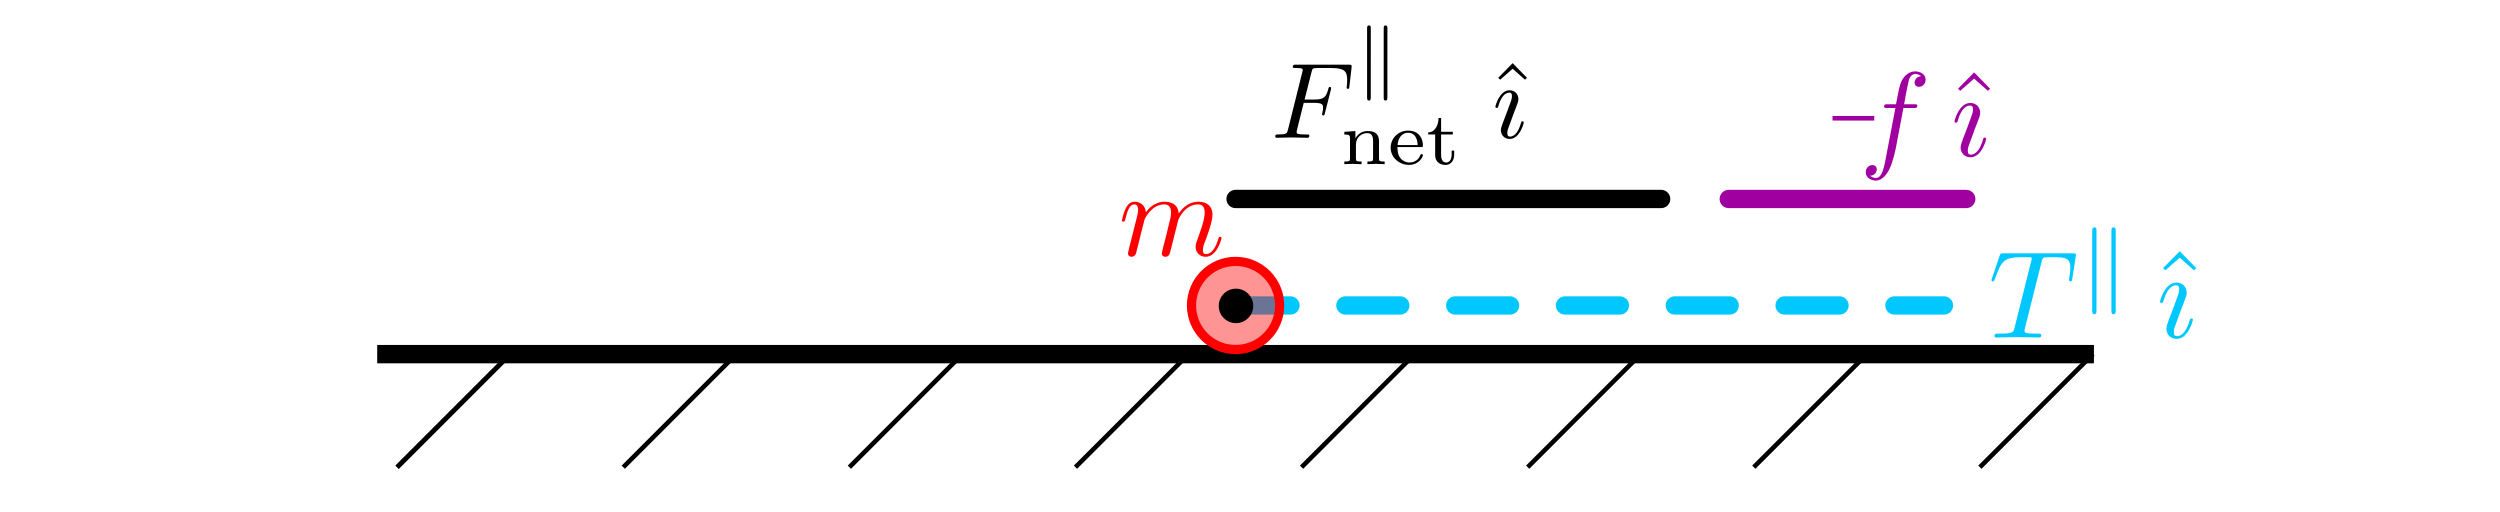 <?xml version="1.0" encoding="UTF-8" standalone="no"?>
<!-- Created with Inkscape (http://www.inkscape.org/) -->

<svg
   xmlns:dc="http://purl.org/dc/elements/1.1/"
   xmlns:cc="http://creativecommons.org/ns#"
   xmlns:rdf="http://www.w3.org/1999/02/22-rdf-syntax-ns#"
   xmlns:svg="http://www.w3.org/2000/svg"
   xmlns="http://www.w3.org/2000/svg"
   xmlns:sodipodi="http://sodipodi.sourceforge.net/DTD/sodipodi-0.dtd"
   xmlns:inkscape="http://www.inkscape.org/namespaces/inkscape"
   width="544.286"
   height="111.416"
   id="svg67356"
   version="1.1"
   inkscape:version="0.48.4 r9939"
   sodipodi:docname="how_to_normal_force_and_friction_f09.svg">
  <sodipodi:namedview
     id="base"
     pagecolor="#ffffff"
     bordercolor="#666666"
     borderopacity="1.0"
     inkscape:pageopacity="0.0"
     inkscape:pageshadow="2"
     inkscape:zoom="2.8"
     inkscape:cx="302.39709"
     inkscape:cy="82.486576"
     inkscape:document-units="px"
     inkscape:current-layer="layer1"
     showgrid="false"
     fit-margin-top="0"
     fit-margin-left="0"
     fit-margin-right="0"
     fit-margin-bottom="0"
     inkscape:window-width="1920"
     inkscape:window-height="1060"
     inkscape:window-x="0"
     inkscape:window-y="0"
     inkscape:window-maximized="1"
     inkscape:snap-global="false"
     inkscape:snap-bbox="true"
     inkscape:bbox-paths="true"
     inkscape:bbox-nodes="true"
     inkscape:snap-bbox-edge-midpoints="true"
     inkscape:snap-bbox-midpoints="true"
     inkscape:object-paths="true"
     inkscape:snap-intersection-paths="true"
     inkscape:object-nodes="true"
     inkscape:snap-smooth-nodes="true"
     inkscape:snap-midpoints="true" />
  <defs
     id="defs67358">
    <marker
       style="overflow:visible"
       id="Arrow1MendUBuW8h"
       refX="0"
       refY="0"
       orient="auto"
       inkscape:stockid="Arrow1MendUBuW8h">
      <path
         inkscape:connector-curvature="0"
         transform="matrix(-0.4,0,0,-0.4,-4,0)"
         style="fill:#ff00ff;fill-rule:evenodd;stroke:#ff00ff;stroke-width:1pt"
         d="M 0,0 5,-5 -12.5,0 5,5 0,0 z"
         id="path8318" />
    </marker>
    <marker
       style="overflow:visible"
       id="Arrow1MendUE"
       refX="0"
       refY="0"
       orient="auto"
       inkscape:stockid="Arrow1MendUE">
      <path
         inkscape:connector-curvature="0"
         transform="matrix(-0.4,0,0,-0.4,-4,0)"
         style="fill:#000096;fill-rule:evenodd;stroke:#000096;stroke-width:1pt"
         d="M 0,0 5,-5 -12.5,0 5,5 0,0 z"
         id="path6952" />
    </marker>
    <marker
       style="overflow:visible"
       id="Arrow1MendUBuW"
       refX="0"
       refY="0"
       orient="auto"
       inkscape:stockid="Arrow1MendUBuW">
      <path
         inkscape:connector-curvature="0"
         transform="matrix(-0.4,0,0,-0.4,-4,0)"
         style="fill:#000096;fill-rule:evenodd;stroke:#000096;stroke-width:1pt"
         d="M 0,0 5,-5 -12.5,0 5,5 0,0 z"
         id="path7266" />
    </marker>
    <marker
       style="overflow:visible"
       id="Arrow1MendOy"
       refX="0"
       refY="0"
       orient="auto"
       inkscape:stockid="Arrow1MendOy">
      <path
         inkscape:connector-curvature="0"
         transform="matrix(-0.4,0,0,-0.4,-4,0)"
         style="fill:#00c8ff;fill-rule:evenodd;stroke:#00c8ff;stroke-width:1pt"
         d="M 0,0 5,-5 -12.5,0 5,5 0,0 z"
         id="path7107" />
    </marker>
    <marker
       style="overflow:visible"
       id="Arrow1MendUL3"
       refX="0"
       refY="0"
       orient="auto"
       inkscape:stockid="Arrow1MendUL3">
      <path
         inkscape:connector-curvature="0"
         transform="matrix(-0.4,0,0,-0.4,-4,0)"
         style="fill:#007800;fill-rule:evenodd;stroke:#007800;stroke-width:1pt"
         d="M 0,0 5,-5 -12.5,0 5,5 0,0 z"
         id="path6801" />
    </marker>
    <marker
       style="overflow:visible"
       id="Arrow1MendUBuW8"
       refX="0"
       refY="0"
       orient="auto"
       inkscape:stockid="Arrow1MendUBuW8">
      <path
         inkscape:connector-curvature="0"
         transform="matrix(-0.4,0,0,-0.4,-4,0)"
         style="fill:#007800;fill-rule:evenodd;stroke:#007800;stroke-width:1pt"
         d="M 0,0 5,-5 -12.5,0 5,5 0,0 z"
         id="path7622" />
    </marker>
    <marker
       style="overflow:visible"
       id="marker67249"
       refX="0"
       refY="0"
       orient="auto"
       inkscape:stockid="Arrow1MendUBuW8">
      <path
         inkscape:connector-curvature="0"
         transform="matrix(-0.4,0,0,-0.4,-4,0)"
         style="fill:#007800;fill-rule:evenodd;stroke:#007800;stroke-width:1pt"
         d="M 0,0 5,-5 -12.5,0 5,5 0,0 z"
         id="path67251" />
    </marker>
    <marker
       style="overflow:visible"
       id="Arrow1MendUBuW8hPy"
       refX="0"
       refY="0"
       orient="auto"
       inkscape:stockid="Arrow1MendUBuW8hPy">
      <path
         inkscape:connector-curvature="0"
         transform="matrix(-0.4,0,0,-0.4,-4,0)"
         style="fill:#a000a0;fill-rule:evenodd;stroke:#a000a0;stroke-width:1pt"
         d="M 0,0 5,-5 -12.5,0 5,5 0,0 z"
         id="path9623" />
    </marker>
    <marker
       style="overflow:visible"
       id="marker67255"
       refX="0"
       refY="0"
       orient="auto"
       inkscape:stockid="Arrow1MendOy">
      <path
         inkscape:connector-curvature="0"
         transform="matrix(-0.4,0,0,-0.4,-4,0)"
         style="fill:#00c8ff;fill-rule:evenodd;stroke:#00c8ff;stroke-width:1pt"
         d="M 0,0 5,-5 -12.5,0 5,5 0,0 z"
         id="path67257" />
    </marker>
    <marker
       style="overflow:visible"
       id="Arrow1MendUBuW8a"
       refX="0"
       refY="0"
       orient="auto"
       inkscape:stockid="Arrow1MendUBuW8a">
      <path
         inkscape:connector-curvature="0"
         transform="matrix(-0.4,0,0,-0.4,-4,0)"
         style="fill:#00c8ff;fill-rule:evenodd;stroke:#00c8ff;stroke-width:1pt"
         d="M 0,0 5,-5 -12.5,0 5,5 0,0 z"
         id="path20581" />
    </marker>
    <marker
       style="overflow:visible"
       id="marker67261"
       refX="0"
       refY="0"
       orient="auto"
       inkscape:stockid="Arrow1MendUBuW8a">
      <path
         inkscape:connector-curvature="0"
         transform="matrix(-0.4,0,0,-0.4,-4,0)"
         style="fill:#00c8ff;fill-rule:evenodd;stroke:#00c8ff;stroke-width:1pt"
         d="M 0,0 5,-5 -12.5,0 5,5 0,0 z"
         id="path67263" />
    </marker>
    <marker
       style="overflow:visible"
       id="Arrow1MendUE-9"
       refX="0"
       refY="0"
       orient="auto"
       inkscape:stockid="Arrow1MendUE">
      <path
         inkscape:connector-curvature="0"
         transform="matrix(-0.4,0,0,-0.4,-4,0)"
         style="fill:#000096;fill-rule:evenodd;stroke:#000096;stroke-width:1pt"
         d="M 0,0 5,-5 -12.5,0 5,5 0,0 z"
         id="path6952-3" />
    </marker>
    <marker
       style="overflow:visible"
       id="Arrow1MendOy-9"
       refX="0"
       refY="0"
       orient="auto"
       inkscape:stockid="Arrow1MendOy">
      <path
         inkscape:connector-curvature="0"
         transform="matrix(-0.4,0,0,-0.4,-4,0)"
         style="fill:#00c8ff;fill-rule:evenodd;stroke:#00c8ff;stroke-width:1pt"
         d="M 0,0 5,-5 -12.5,0 5,5 0,0 z"
         id="path7107-1" />
    </marker>
    <marker
       style="overflow:visible"
       id="Arrow1MendUE-99"
       refX="0"
       refY="0"
       orient="auto"
       inkscape:stockid="Arrow1MendUE">
      <path
         inkscape:connector-curvature="0"
         transform="matrix(-0.4,0,0,-0.4,-4,0)"
         style="fill:#000096;fill-rule:evenodd;stroke:#000096;stroke-width:1pt"
         d="M 0,0 5,-5 -12.5,0 5,5 0,0 z"
         id="path6952-1" />
    </marker>
    <marker
       style="overflow:visible"
       id="Arrow1MendUBuW-9"
       refX="0"
       refY="0"
       orient="auto"
       inkscape:stockid="Arrow1MendUBuW">
      <path
         inkscape:connector-curvature="0"
         transform="matrix(-0.4,0,0,-0.4,-4,0)"
         style="fill:#000096;fill-rule:evenodd;stroke:#000096;stroke-width:1pt"
         d="M 0,0 5,-5 -12.5,0 5,5 0,0 z"
         id="path7266-8" />
    </marker>
    <marker
       style="overflow:visible"
       id="Arrow1MendOy-92"
       refX="0"
       refY="0"
       orient="auto"
       inkscape:stockid="Arrow1MendOy">
      <path
         inkscape:connector-curvature="0"
         transform="matrix(-0.4,0,0,-0.4,-4,0)"
         style="fill:#00c8ff;fill-rule:evenodd;stroke:#00c8ff;stroke-width:1pt"
         d="M 0,0 5,-5 -12.5,0 5,5 0,0 z"
         id="path7107-5" />
    </marker>
    <marker
       style="overflow:visible"
       id="Arrow1MendUL3-1"
       refX="0"
       refY="0"
       orient="auto"
       inkscape:stockid="Arrow1MendUL3">
      <path
         inkscape:connector-curvature="0"
         transform="matrix(-0.4,0,0,-0.4,-4,0)"
         style="fill:#007800;fill-rule:evenodd;stroke:#007800;stroke-width:1pt"
         d="M 0,0 5,-5 -12.5,0 5,5 0,0 z"
         id="path6801-7" />
    </marker>
    <marker
       style="overflow:visible"
       id="marker12362"
       refX="0"
       refY="0"
       orient="auto"
       inkscape:stockid="Arrow1MendOy">
      <path
         inkscape:connector-curvature="0"
         transform="matrix(-0.4,0,0,-0.4,-4,0)"
         style="fill:#00c8ff;fill-rule:evenodd;stroke:#00c8ff;stroke-width:1pt"
         d="M 0,0 5,-5 -12.5,0 5,5 0,0 z"
         id="path12364" />
    </marker>
    <marker
       style="overflow:visible"
       id="Arrow1MendUE-0"
       refX="0"
       refY="0"
       orient="auto"
       inkscape:stockid="Arrow1MendUE">
      <path
         inkscape:connector-curvature="0"
         transform="matrix(-0.4,0,0,-0.4,-4,0)"
         style="fill:#000096;fill-rule:evenodd;stroke:#000096;stroke-width:1pt"
         d="M 0,0 5,-5 -12.5,0 5,5 0,0 z"
         id="path6952-16" />
    </marker>
    <marker
       style="overflow:visible"
       id="Arrow1MendOy-3"
       refX="0"
       refY="0"
       orient="auto"
       inkscape:stockid="Arrow1MendOy">
      <path
         inkscape:connector-curvature="0"
         transform="matrix(-0.4,0,0,-0.4,-4,0)"
         style="fill:#00c8ff;fill-rule:evenodd;stroke:#00c8ff;stroke-width:1pt"
         d="M 0,0 5,-5 -12.5,0 5,5 0,0 z"
         id="path7107-3" />
    </marker>
    <marker
       style="overflow:visible"
       id="Arrow1MendUE-94"
       refX="0"
       refY="0"
       orient="auto"
       inkscape:stockid="Arrow1MendUE">
      <path
         inkscape:connector-curvature="0"
         transform="matrix(-0.4,0,0,-0.4,-4,0)"
         style="fill:#000096;fill-rule:evenodd;stroke:#000096;stroke-width:1pt"
         d="M 0,0 5,-5 -12.5,0 5,5 0,0 z"
         id="path6952-6" />
    </marker>
    <marker
       style="overflow:visible"
       id="Arrow1MendUBuW-3"
       refX="0"
       refY="0"
       orient="auto"
       inkscape:stockid="Arrow1MendUBuW">
      <path
         inkscape:connector-curvature="0"
         transform="matrix(-0.4,0,0,-0.4,-4,0)"
         style="fill:#000096;fill-rule:evenodd;stroke:#000096;stroke-width:1pt"
         d="M 0,0 5,-5 -12.5,0 5,5 0,0 z"
         id="path7266-6" />
    </marker>
    <marker
       style="overflow:visible"
       id="Arrow1MendOy-90"
       refX="0"
       refY="0"
       orient="auto"
       inkscape:stockid="Arrow1MendOy">
      <path
         inkscape:connector-curvature="0"
         transform="matrix(-0.4,0,0,-0.4,-4,0)"
         style="fill:#00c8ff;fill-rule:evenodd;stroke:#00c8ff;stroke-width:1pt"
         d="M 0,0 5,-5 -12.5,0 5,5 0,0 z"
         id="path7107-12" />
    </marker>
    <marker
       style="overflow:visible"
       id="Arrow1MendUL3-5"
       refX="0"
       refY="0"
       orient="auto"
       inkscape:stockid="Arrow1MendUL3">
      <path
         inkscape:connector-curvature="0"
         transform="matrix(-0.4,0,0,-0.4,-4,0)"
         style="fill:#007800;fill-rule:evenodd;stroke:#007800;stroke-width:1pt"
         d="M 0,0 5,-5 -12.5,0 5,5 0,0 z"
         id="path6801-3" />
    </marker>
    <marker
       style="overflow:visible"
       id="marker12801"
       refX="0"
       refY="0"
       orient="auto"
       inkscape:stockid="Arrow1MendOy">
      <path
         inkscape:connector-curvature="0"
         transform="matrix(-0.4,0,0,-0.4,-4,0)"
         style="fill:#00c8ff;fill-rule:evenodd;stroke:#00c8ff;stroke-width:1pt"
         d="M 0,0 5,-5 -12.5,0 5,5 0,0 z"
         id="path12803" />
    </marker>
    <marker
       style="overflow:visible"
       id="Arrow1MendUL3-6"
       refX="0"
       refY="0"
       orient="auto"
       inkscape:stockid="Arrow1MendUL3">
      <path
         inkscape:connector-curvature="0"
         transform="matrix(-0.4,0,0,-0.4,-4,0)"
         style="fill:#007800;fill-rule:evenodd;stroke:#007800;stroke-width:1pt"
         d="M 0,0 5,-5 -12.5,0 5,5 0,0 z"
         id="path6801-1" />
    </marker>
    <marker
       style="overflow:visible"
       id="Arrow1MendUBuW8-4"
       refX="0"
       refY="0"
       orient="auto"
       inkscape:stockid="Arrow1MendUBuW8">
      <path
         inkscape:connector-curvature="0"
         transform="matrix(-0.4,0,0,-0.4,-4,0)"
         style="fill:#007800;fill-rule:evenodd;stroke:#007800;stroke-width:1pt"
         d="M 0,0 5,-5 -12.5,0 5,5 0,0 z"
         id="path7622-3" />
    </marker>
    <marker
       style="overflow:visible"
       id="marker13024"
       refX="0"
       refY="0"
       orient="auto"
       inkscape:stockid="Arrow1MendUBuW8">
      <path
         inkscape:connector-curvature="0"
         transform="matrix(-0.4,0,0,-0.4,-4,0)"
         style="fill:#007800;fill-rule:evenodd;stroke:#007800;stroke-width:1pt"
         d="M 0,0 5,-5 -12.5,0 5,5 0,0 z"
         id="path13026" />
    </marker>
    <marker
       style="overflow:visible"
       id="Arrow1MendUBuW8h-7"
       refX="0"
       refY="0"
       orient="auto"
       inkscape:stockid="Arrow1MendUBuW8h">
      <path
         inkscape:connector-curvature="0"
         transform="matrix(-0.4,0,0,-0.4,-4,0)"
         style="fill:#ff00ff;fill-rule:evenodd;stroke:#ff00ff;stroke-width:1pt"
         d="M 0,0 5,-5 -12.5,0 5,5 0,0 z"
         id="path8318-5" />
    </marker>
    <marker
       style="overflow:visible"
       id="Arrow1MendUL3-9"
       refX="0"
       refY="0"
       orient="auto"
       inkscape:stockid="Arrow1MendUL3">
      <path
         inkscape:connector-curvature="0"
         transform="matrix(-0.4,0,0,-0.4,-4,0)"
         style="fill:#007800;fill-rule:evenodd;stroke:#007800;stroke-width:1pt"
         d="M 0,0 5,-5 -12.5,0 5,5 0,0 z"
         id="path6801-5" />
    </marker>
    <marker
       style="overflow:visible"
       id="Arrow1MendUBuW8-8"
       refX="0"
       refY="0"
       orient="auto"
       inkscape:stockid="Arrow1MendUBuW8">
      <path
         inkscape:connector-curvature="0"
         transform="matrix(-0.4,0,0,-0.4,-4,0)"
         style="fill:#007800;fill-rule:evenodd;stroke:#007800;stroke-width:1pt"
         d="M 0,0 5,-5 -12.5,0 5,5 0,0 z"
         id="path7622-5" />
    </marker>
    <marker
       style="overflow:visible"
       id="marker13344"
       refX="0"
       refY="0"
       orient="auto"
       inkscape:stockid="Arrow1MendUBuW8">
      <path
         inkscape:connector-curvature="0"
         transform="matrix(-0.4,0,0,-0.4,-4,0)"
         style="fill:#007800;fill-rule:evenodd;stroke:#007800;stroke-width:1pt"
         d="M 0,0 5,-5 -12.5,0 5,5 0,0 z"
         id="path13346" />
    </marker>
    <marker
       style="overflow:visible"
       id="Arrow1MendUBuW8h-3"
       refX="0"
       refY="0"
       orient="auto"
       inkscape:stockid="Arrow1MendUBuW8h">
      <path
         inkscape:connector-curvature="0"
         transform="matrix(-0.4,0,0,-0.4,-4,0)"
         style="fill:#ff00ff;fill-rule:evenodd;stroke:#ff00ff;stroke-width:1pt"
         d="M 0,0 5,-5 -12.5,0 5,5 0,0 z"
         id="path8318-4" />
    </marker>
    <marker
       style="overflow:visible"
       id="Arrow1MendUL3-8"
       refX="0"
       refY="0"
       orient="auto"
       inkscape:stockid="Arrow1MendUL3">
      <path
         inkscape:connector-curvature="0"
         transform="matrix(-0.4,0,0,-0.4,-4,0)"
         style="fill:#007800;fill-rule:evenodd;stroke:#007800;stroke-width:1pt"
         d="M 0,0 5,-5 -12.5,0 5,5 0,0 z"
         id="path6801-36" />
    </marker>
    <marker
       style="overflow:visible"
       id="Arrow1MendUBuW8-9"
       refX="0"
       refY="0"
       orient="auto"
       inkscape:stockid="Arrow1MendUBuW8">
      <path
         inkscape:connector-curvature="0"
         transform="matrix(-0.4,0,0,-0.4,-4,0)"
         style="fill:#007800;fill-rule:evenodd;stroke:#007800;stroke-width:1pt"
         d="M 0,0 5,-5 -12.5,0 5,5 0,0 z"
         id="path7622-6" />
    </marker>
    <marker
       style="overflow:visible"
       id="marker13671"
       refX="0"
       refY="0"
       orient="auto"
       inkscape:stockid="Arrow1MendUBuW8">
      <path
         inkscape:connector-curvature="0"
         transform="matrix(-0.4,0,0,-0.4,-4,0)"
         style="fill:#007800;fill-rule:evenodd;stroke:#007800;stroke-width:1pt"
         d="M 0,0 5,-5 -12.5,0 5,5 0,0 z"
         id="path13673" />
    </marker>
    <marker
       style="overflow:visible"
       id="Arrow1MendUBuW8hPy-7"
       refX="0"
       refY="0"
       orient="auto"
       inkscape:stockid="Arrow1MendUBuW8hPy">
      <path
         inkscape:connector-curvature="0"
         transform="matrix(-0.4,0,0,-0.4,-4,0)"
         style="fill:#a000a0;fill-rule:evenodd;stroke:#a000a0;stroke-width:1pt"
         d="M 0,0 5,-5 -12.5,0 5,5 0,0 z"
         id="path9623-5" />
    </marker>
    <marker
       style="overflow:visible"
       id="Arrow1MendUBuW8h-4"
       refX="0"
       refY="0"
       orient="auto"
       inkscape:stockid="Arrow1MendUBuW8h">
      <path
         inkscape:connector-curvature="0"
         transform="matrix(-0.4,0,0,-0.4,-4,0)"
         style="fill:#ff00ff;fill-rule:evenodd;stroke:#ff00ff;stroke-width:1pt"
         d="M 0,0 5,-5 -12.5,0 5,5 0,0 z"
         id="path8318-8" />
    </marker>
    <marker
       style="overflow:visible"
       id="Arrow1MendUE-1"
       refX="0"
       refY="0"
       orient="auto"
       inkscape:stockid="Arrow1MendUE">
      <path
         inkscape:connector-curvature="0"
         transform="matrix(-0.4,0,0,-0.4,-4,0)"
         style="fill:#000096;fill-rule:evenodd;stroke:#000096;stroke-width:1pt"
         d="M 0,0 5,-5 -12.5,0 5,5 0,0 z"
         id="path6952-0" />
    </marker>
    <marker
       style="overflow:visible"
       id="Arrow1MendOy-1"
       refX="0"
       refY="0"
       orient="auto"
       inkscape:stockid="Arrow1MendOy">
      <path
         inkscape:connector-curvature="0"
         transform="matrix(-0.4,0,0,-0.4,-4,0)"
         style="fill:#00c8ff;fill-rule:evenodd;stroke:#00c8ff;stroke-width:1pt"
         d="M 0,0 5,-5 -12.5,0 5,5 0,0 z"
         id="path7107-7" />
    </marker>
    <marker
       style="overflow:visible"
       id="Arrow1MendUBuW8hPy-0"
       refX="0"
       refY="0"
       orient="auto"
       inkscape:stockid="Arrow1MendUBuW8hPy">
      <path
         inkscape:connector-curvature="0"
         transform="matrix(-0.4,0,0,-0.4,-4,0)"
         style="fill:#a000a0;fill-rule:evenodd;stroke:#a000a0;stroke-width:1pt"
         d="M 0,0 5,-5 -12.5,0 5,5 0,0 z"
         id="path9623-3" />
    </marker>
    <marker
       style="overflow:visible"
       id="Arrow1MendUBuW8a-0"
       refX="0"
       refY="0"
       orient="auto"
       inkscape:stockid="Arrow1MendUBuW8a">
      <path
         inkscape:connector-curvature="0"
         transform="matrix(-0.4,0,0,-0.4,-4,0)"
         style="fill:#00c8ff;fill-rule:evenodd;stroke:#00c8ff;stroke-width:1pt"
         d="M 0,0 5,-5 -12.5,0 5,5 0,0 z"
         id="path20581-2" />
    </marker>
    <marker
       style="overflow:visible"
       id="Arrow1MendUBuW8h-9"
       refX="0"
       refY="0"
       orient="auto"
       inkscape:stockid="Arrow1MendUBuW8h">
      <path
         inkscape:connector-curvature="0"
         transform="matrix(-0.4,0,0,-0.4,-4,0)"
         style="fill:#ff00ff;fill-rule:evenodd;stroke:#ff00ff;stroke-width:1pt"
         d="M 0,0 5,-5 -12.5,0 5,5 0,0 z"
         id="path8318-40" />
    </marker>
    <marker
       style="overflow:visible"
       id="Arrow1MendUE-2"
       refX="0"
       refY="0"
       orient="auto"
       inkscape:stockid="Arrow1MendUE">
      <path
         inkscape:connector-curvature="0"
         transform="matrix(-0.4,0,0,-0.4,-4,0)"
         style="fill:#000096;fill-rule:evenodd;stroke:#000096;stroke-width:1pt"
         d="M 0,0 5,-5 -12.5,0 5,5 0,0 z"
         id="path6952-8" />
    </marker>
    <marker
       style="overflow:visible"
       id="Arrow1MendOy-31"
       refX="0"
       refY="0"
       orient="auto"
       inkscape:stockid="Arrow1MendOy">
      <path
         inkscape:connector-curvature="0"
         transform="matrix(-0.4,0,0,-0.4,-4,0)"
         style="fill:#00c8ff;fill-rule:evenodd;stroke:#00c8ff;stroke-width:1pt"
         d="M 0,0 5,-5 -12.5,0 5,5 0,0 z"
         id="path7107-34" />
    </marker>
    <marker
       style="overflow:visible"
       id="Arrow1MendUBuW8hPy-8"
       refX="0"
       refY="0"
       orient="auto"
       inkscape:stockid="Arrow1MendUBuW8hPy">
      <path
         inkscape:connector-curvature="0"
         transform="matrix(-0.4,0,0,-0.4,-4,0)"
         style="fill:#a000a0;fill-rule:evenodd;stroke:#a000a0;stroke-width:1pt"
         d="M 0,0 5,-5 -12.5,0 5,5 0,0 z"
         id="path9623-2" />
    </marker>
    <marker
       style="overflow:visible"
       id="marker14121"
       refX="0"
       refY="0"
       orient="auto"
       inkscape:stockid="Arrow1MendUBuW8a">
      <path
         inkscape:connector-curvature="0"
         transform="matrix(-0.4,0,0,-0.4,-4,0)"
         style="fill:#00c8ff;fill-rule:evenodd;stroke:#00c8ff;stroke-width:1pt"
         d="M 0,0 5,-5 -12.5,0 5,5 0,0 z"
         id="path14123" />
    </marker>
    <marker
       style="overflow:visible"
       id="Arrow1MendUBuW8a-1"
       refX="0"
       refY="0"
       orient="auto"
       inkscape:stockid="Arrow1MendUBuW8a">
      <path
         inkscape:connector-curvature="0"
         transform="matrix(-0.4,0,0,-0.4,-4,0)"
         style="fill:#00c8ff;fill-rule:evenodd;stroke:#00c8ff;stroke-width:1pt"
         d="M 0,0 5,-5 -12.5,0 5,5 0,0 z"
         id="path20581-28" />
    </marker>
    <marker
       style="overflow:visible"
       id="Arrow1MendUBuW8h-97"
       refX="0"
       refY="0"
       orient="auto"
       inkscape:stockid="Arrow1MendUBuW8h">
      <path
         inkscape:connector-curvature="0"
         transform="matrix(-0.4,0,0,-0.4,-4,0)"
         style="fill:#ff00ff;fill-rule:evenodd;stroke:#ff00ff;stroke-width:1pt"
         d="M 0,0 5,-5 -12.5,0 5,5 0,0 z"
         id="path8318-48" />
    </marker>
    <marker
       style="overflow:visible"
       id="Arrow1MendUE-6"
       refX="0"
       refY="0"
       orient="auto"
       inkscape:stockid="Arrow1MendUE">
      <path
         inkscape:connector-curvature="0"
         transform="matrix(-0.4,0,0,-0.4,-4,0)"
         style="fill:#000096;fill-rule:evenodd;stroke:#000096;stroke-width:1pt"
         d="M 0,0 5,-5 -12.5,0 5,5 0,0 z"
         id="path6952-35" />
    </marker>
    <marker
       style="overflow:visible"
       id="Arrow1MendOy-0"
       refX="0"
       refY="0"
       orient="auto"
       inkscape:stockid="Arrow1MendOy">
      <path
         inkscape:connector-curvature="0"
         transform="matrix(-0.4,0,0,-0.4,-4,0)"
         style="fill:#00c8ff;fill-rule:evenodd;stroke:#00c8ff;stroke-width:1pt"
         d="M 0,0 5,-5 -12.5,0 5,5 0,0 z"
         id="path7107-2" />
    </marker>
    <marker
       style="overflow:visible"
       id="Arrow1MendUBuW8hPy-6"
       refX="0"
       refY="0"
       orient="auto"
       inkscape:stockid="Arrow1MendUBuW8hPy">
      <path
         inkscape:connector-curvature="0"
         transform="matrix(-0.4,0,0,-0.4,-4,0)"
         style="fill:#a000a0;fill-rule:evenodd;stroke:#a000a0;stroke-width:1pt"
         d="M 0,0 5,-5 -12.5,0 5,5 0,0 z"
         id="path9623-1" />
    </marker>
    <marker
       style="overflow:visible"
       id="marker14355"
       refX="0"
       refY="0"
       orient="auto"
       inkscape:stockid="Arrow1MendUBuW8a">
      <path
         inkscape:connector-curvature="0"
         transform="matrix(-0.4,0,0,-0.4,-4,0)"
         style="fill:#00c8ff;fill-rule:evenodd;stroke:#00c8ff;stroke-width:1pt"
         d="M 0,0 5,-5 -12.5,0 5,5 0,0 z"
         id="path14357" />
    </marker>
    <marker
       style="overflow:visible"
       id="Arrow1MendUE-7"
       refX="0"
       refY="0"
       orient="auto"
       inkscape:stockid="Arrow1MendUE">
      <path
         inkscape:connector-curvature="0"
         transform="matrix(-0.4,0,0,-0.4,-4,0)"
         style="fill:#000096;fill-rule:evenodd;stroke:#000096;stroke-width:1pt"
         d="M 0,0 5,-5 -12.5,0 5,5 0,0 z"
         id="path6952-9" />
    </marker>
    <marker
       style="overflow:visible"
       id="Arrow1MendUBuW8h-0"
       refX="0"
       refY="0"
       orient="auto"
       inkscape:stockid="Arrow1MendUBuW8h">
      <path
         inkscape:connector-curvature="0"
         transform="matrix(-0.4,0,0,-0.4,-4,0)"
         style="fill:#ff00ff;fill-rule:evenodd;stroke:#ff00ff;stroke-width:1pt"
         d="M 0,0 5,-5 -12.5,0 5,5 0,0 z"
         id="path8318-3" />
    </marker>
    <marker
       style="overflow:visible"
       id="Arrow1MendUBuW8a-17"
       refX="0"
       refY="0"
       orient="auto"
       inkscape:stockid="Arrow1MendUBuW8a">
      <path
         inkscape:connector-curvature="0"
         transform="matrix(-0.4,0,0,-0.4,-4,0)"
         style="fill:#00c8ff;fill-rule:evenodd;stroke:#00c8ff;stroke-width:1pt"
         d="M 0,0 5,-5 -12.5,0 5,5 0,0 z"
         id="path20581-8" />
    </marker>
    <marker
       style="overflow:visible"
       id="Arrow1MendUBuW8a-7"
       refX="0"
       refY="0"
       orient="auto"
       inkscape:stockid="Arrow1MendUBuW8a">
      <path
         inkscape:connector-curvature="0"
         transform="matrix(-0.4,0,0,-0.4,-4,0)"
         style="fill:#00c8ff;fill-rule:evenodd;stroke:#00c8ff;stroke-width:1pt"
         d="M 0,0 5,-5 -12.5,0 5,5 0,0 z"
         id="path20581-9" />
    </marker>
    <marker
       style="overflow:visible"
       id="Arrow1MendUBuW8hPy-83"
       refX="0"
       refY="0"
       orient="auto"
       inkscape:stockid="Arrow1MendUBuW8hPy">
      <path
         inkscape:connector-curvature="0"
         transform="matrix(-0.4,0,0,-0.4,-4,0)"
         style="fill:#a000a0;fill-rule:evenodd;stroke:#a000a0;stroke-width:1pt"
         d="M 0,0 5,-5 -12.5,0 5,5 0,0 z"
         id="path9623-7" />
    </marker>
    <marker
       style="overflow:visible"
       id="Arrow1MendUBuW8hPyE"
       refX="0"
       refY="0"
       orient="auto"
       inkscape:stockid="Arrow1MendUBuW8hPyE">
      <path
         inkscape:connector-curvature="0"
         transform="matrix(-0.4,0,0,-0.4,-4,0)"
         style="fill:#000000;fill-rule:evenodd;stroke:#000000;stroke-width:1pt"
         d="M 0,0 5,-5 -12.5,0 5,5 0,0 z"
         id="path34720" />
    </marker>
  </defs>
  <g
     transform="translate(-63.572,-422.945)"
     id="layer1"
     inkscape:groupmode="layer"
     inkscape:label="Layer 1">
    <rect
       ry="0"
       y="422.945"
       x="63.572"
       height="111.416"
       width="544.286"
       id="rect67595"
       style="color:#000000;fill:#ffffff;fill-opacity:1;stroke:none;stroke-width:4;marker:none;visibility:visible;display:inline;overflow:visible;enable-background:accumulate" />
    <g
       inkscape:tile-y0="3290.5362"
       inkscape:tile-x0="542.25829"
       transform="translate(123.976,384.012)"
       id="use33512">
      <path
         style="color:#000000;fill:none;stroke:#00c8ff;stroke-width:3.984;stroke-linecap:round;stroke-linejoin:miter;stroke-miterlimit:4;stroke-opacity:1;stroke-dasharray:11.953, 11.953;stroke-dashoffset:0;marker:none;marker-end:url(#Arrow1MendUBuW8a);visibility:visible;display:inline;overflow:visible;enable-background:accumulate"
         d="m 208.6,105.435 154.23,0"
         id="path34398"
         inkscape:connector-curvature="0"
         inkscape:transform-center-x="-78.60905" />
      <g
         transform="translate(0,-1.6984813e-5)"
         id="g34298">
        <path
           inkscape:connector-curvature="0"
           id="path34300"
           d="m 21.718,116.034 373.756,0"
           style="fill:none;stroke:#000000;stroke-width:4;stroke-linecap:butt;stroke-linejoin:miter;stroke-miterlimit:4;stroke-opacity:1;stroke-dasharray:none" />
        <path
           style="fill:none;stroke:#000000;stroke-width:1px;stroke-linecap:butt;stroke-linejoin:miter;stroke-opacity:1"
           d="M 50.676,116.034 26.063,140.647"
           id="path34302"
           inkscape:connector-curvature="0"
           inkscape:tile-cx="84.836245"
           inkscape:tile-cy="304.01377"
           inkscape:tile-w="24.613225"
           inkscape:tile-h="24.61323"
           inkscape:tile-x0="72.529632"
           inkscape:tile-y0="291.70716" />
        <path
           inkscape:tile-y0="291.70716"
           inkscape:tile-x0="72.529632"
           inkscape:connector-curvature="0"
           id="use34304"
           d="M 50.676,116.034 26.063,140.647"
           style="fill:none;stroke:#000000;stroke-width:1px;stroke-linecap:butt;stroke-linejoin:miter;stroke-opacity:1" />
        <path
           inkscape:tile-y0="291.70716"
           inkscape:tile-x0="72.529632"
           inkscape:connector-curvature="0"
           id="use34306"
           d="M 99.902,116.034 75.289,140.647"
           style="fill:none;stroke:#000000;stroke-width:1px;stroke-linecap:butt;stroke-linejoin:miter;stroke-opacity:1" />
        <path
           inkscape:tile-y0="291.70716"
           inkscape:tile-x0="72.529632"
           inkscape:connector-curvature="0"
           id="use34308"
           d="m 149.129,116.034 -24.613,24.613"
           style="fill:none;stroke:#000000;stroke-width:1px;stroke-linecap:butt;stroke-linejoin:miter;stroke-opacity:1" />
        <path
           inkscape:tile-y0="291.70716"
           inkscape:tile-x0="72.529632"
           inkscape:connector-curvature="0"
           id="use34310"
           d="m 198.355,116.034 -24.613,24.613"
           style="fill:none;stroke:#000000;stroke-width:1px;stroke-linecap:butt;stroke-linejoin:miter;stroke-opacity:1" />
        <path
           inkscape:tile-y0="291.70716"
           inkscape:tile-x0="72.529632"
           inkscape:connector-curvature="0"
           id="use34312"
           d="m 247.582,116.034 -24.613,24.613"
           style="fill:none;stroke:#000000;stroke-width:1px;stroke-linecap:butt;stroke-linejoin:miter;stroke-opacity:1" />
        <path
           inkscape:tile-y0="291.70716"
           inkscape:tile-x0="72.529632"
           inkscape:connector-curvature="0"
           id="use34314"
           d="m 296.808,116.034 -24.613,24.613"
           style="fill:none;stroke:#000000;stroke-width:1px;stroke-linecap:butt;stroke-linejoin:miter;stroke-opacity:1" />
        <path
           inkscape:tile-y0="291.70716"
           inkscape:tile-x0="72.529632"
           inkscape:connector-curvature="0"
           id="use34316"
           d="m 346.035,116.034 -24.613,24.613"
           style="fill:none;stroke:#000000;stroke-width:1px;stroke-linecap:butt;stroke-linejoin:miter;stroke-opacity:1" />
        <path
           inkscape:tile-y0="291.70716"
           inkscape:tile-x0="72.529632"
           inkscape:connector-curvature="0"
           id="use34318"
           d="m 395.261,116.034 -24.613,24.613"
           style="fill:none;stroke:#000000;stroke-width:1px;stroke-linecap:butt;stroke-linejoin:miter;stroke-opacity:1" />
      </g>
      <g
         id="g34320"
         transform="matrix(0.5,0,0,0.5,33.98,-84.193)">
        <g
           word-spacing="normal"
           letter-spacing="normal"
           font-size-adjust="none"
           font-stretch="normal"
           font-weight="normal"
           font-variant="normal"
           font-style="normal"
           stroke-miterlimit="10.433"
           xml:space="preserve"
           transform="matrix(1.063,0,0,-1.063,-186.024,789.272)"
           id="g34322"
           style="font-style:normal;font-variant:normal;font-weight:normal;font-stretch:normal;letter-spacing:normal;word-spacing:normal;text-anchor:start;fill:none;stroke:#000000;stroke-linecap:butt;stroke-linejoin:miter;stroke-miterlimit:10.433;stroke-opacity:1;stroke-dasharray:none;stroke-dashoffset:0"><path
             id="path34324"
             d="m 459.91,409.14 -0.02,-0.07 -0.01,-0.08 -0.02,-0.07 -0.01,-0.08 -0.04,-0.16 -0.04,-0.16 -0.03,-0.16 -0.04,-0.16 -0.04,-0.16 -0.04,-0.16 -0.01,-0.08 -0.02,-0.07 -0.02,-0.07 -0.01,-0.07 -0.02,-0.07 -0.01,-0.07 -0.01,-0.06 -0.01,-0.06 -0.01,-0.06 -0.01,-0.05 -0.01,-0.05 -0.01,-0.04 -0.01,-0.04 0,-0.04 0,-0.03 0,-0.02 c 0,-0.89 0.7,-1.35 1.43,-1.35 0.61,0 1.5,0.39 1.85,1.39 0.06,0.11 0.65,2.44 0.95,3.69 l 1.1,4.48 c 0.29,1.1 0.59,2.19 0.84,3.35 0.2,0.84 0.61,2.28 0.66,2.48 0.75,1.55 3.39,6.08 8.1,6.08 2.25,0 2.71,-1.84 2.71,-3.48 0,-1.25 -0.36,-2.64 -0.75,-4.14 l -1.39,-5.79 -1,-3.78 c -0.21,-1 -0.66,-2.68 -0.66,-2.93 0,-0.89 0.7,-1.35 1.45,-1.35 1.55,0 1.85,1.25 2.24,2.85 0.7,2.78 2.55,10.06 3,12 0.14,0.65 2.78,6.62 8.22,6.62 2.14,0 2.68,-1.69 2.68,-3.48 0,-2.85 -2.09,-8.52 -3.09,-11.16 -0.45,-1.2 -0.64,-1.75 -0.64,-2.75 0,-2.33 1.73,-4.08 4.08,-4.08 4.69,0 6.53,7.27 6.53,7.67 0,0.5 -0.45,0.5 -0.59,0.5 -0.5,0 -0.5,-0.15 -0.75,-0.9 -0.75,-2.64 -2.35,-6.17 -5.08,-6.17 -0.86,0 -1.21,0.5 -1.21,1.64 0,1.25 0.46,2.45 0.9,3.54 0.95,2.58 3.04,8.11 3.04,10.96 0,3.23 -2,5.32 -5.73,5.32 -3.74,0 -6.27,-2.18 -8.11,-4.82 -0.06,0.65 -0.2,2.34 -1.61,3.53 -1.24,1.04 -2.83,1.29 -4.08,1.29 -4.48,0 -6.92,-3.18 -7.76,-4.32 -0.25,2.84 -2.35,4.32 -4.6,4.32 -2.28,0 -3.23,-1.93 -3.69,-2.82 -0.89,-1.75 -1.54,-4.69 -1.54,-4.85 0,-0.5 0.5,-0.5 0.61,-0.5 0.5,0 0.54,0.07 0.84,1.16 0.84,3.53 1.84,5.92 3.64,5.92 0.8,0 1.55,-0.39 1.55,-2.28 0,-1.05 -0.16,-1.61 -0.8,-4.19 z"
             inkscape:connector-curvature="0"
             style="fill:#fe0000;fill-opacity:1;stroke-width:0" /></g>      </g>
      <path
         style="color:#000000;fill:#803300;stroke:#a000a0;stroke-width:3.984;stroke-linecap:round;stroke-linejoin:miter;stroke-miterlimit:4;stroke-opacity:1;stroke-dasharray:none;stroke-dashoffset:0;marker:none;marker-end:url(#Arrow1MendUBuW8hPy);visibility:visible;display:inline;overflow:visible;enable-background:accumulate"
         d="m 367.674,82.253 -51.702,0"
         id="path34376"
         inkscape:connector-curvature="0" />
      <g
         transform="translate(0,-1.6984813e-5)"
         id="g34400">
        <path
           transform="translate(-31.315,-149.409)"
           d="m 249.508,254.847 c 0,5.3 -4.296,9.596 -9.596,9.596 -5.3,0 -9.596,-4.296 -9.596,-9.596 0,-5.3 4.296,-9.596 9.596,-9.596 5.3,0 9.596,4.296 9.596,9.596 z"
           sodipodi:ry="9.5964489"
           sodipodi:rx="9.5964489"
           sodipodi:cy="254.84674"
           sodipodi:cx="239.91122"
           id="path34402"
           style="fill:#ff0000;fill-opacity:0.421;stroke:#ff0000;stroke-width:2;stroke-miterlimit:4;stroke-opacity:1;stroke-dasharray:none"
           sodipodi:type="arc" />
        <path
           transform="matrix(0.391,0,0,0.391,114.881,5.888)"
           d="m 249.508,254.847 c 0,5.3 -4.296,9.596 -9.596,9.596 -5.3,0 -9.596,-4.296 -9.596,-9.596 0,-5.3 4.296,-9.596 9.596,-9.596 5.3,0 9.596,4.296 9.596,9.596 z"
           sodipodi:ry="9.5964489"
           sodipodi:rx="9.5964489"
           sodipodi:cy="254.84674"
           sodipodi:cx="239.91122"
           id="path34404"
           style="fill:#000000;fill-opacity:1;stroke:none"
           sodipodi:type="arc" />
      </g>
      <path
         style="color:#000000;fill:#803300;stroke:#000000;stroke-width:3.984;stroke-linecap:round;stroke-linejoin:miter;stroke-miterlimit:4;stroke-opacity:1;stroke-dasharray:none;stroke-dashoffset:0;marker:none;marker-end:url(#Arrow1MendUBuW8hPyE);visibility:visible;display:inline;overflow:visible;enable-background:accumulate"
         d="m 208.596,82.253 92.654,0"
         id="path34376-9"
         inkscape:connector-curvature="0" />
      <g
         transform="matrix(0.367,0,0,0.367,179.429,-315.344)"
         id="g43917">
        <path
           id="path38796"
           d="m 475.655,1029.396 h 6.114 c 1.429,0 2.143,0 2.143,-1.429 0,-0.786 -0.714,-0.786 -1.914,-0.786 h -5.914 l 1.486,-8.129 c 0.3,-1.486 1.3,-6.529 1.729,-7.386 0.643,-1.357 1.843,-2.429 3.343,-2.429 0.271,0 2.129,0 3.486,1.3 -3.129,0.257 -3.843,2.757 -3.843,3.829 0,1.629 1.271,2.486 2.643,2.486 1.843,0 3.9,-1.571 3.9,-4.271 0,-3.272 -3.286,-4.9 -6.186,-4.9 -2.429,0 -6.914,1.271 -9.043,8.314 -0.414,1.5 -0.643,2.214 -2.343,11.186 h -4.9 c -1.371,0 -2.143,0 -2.143,1.343 0,0.872 0.643,0.872 1.986,0.872 h 4.7 l -5.357,28.1 c -1.271,6.9 -2.471,13.4 -6.186,13.4 -0.286,0 -2.043,0 -3.414,-1.3 3.286,-0.2 3.914,-2.772 3.914,-3.843 0,-1.629 -1.271,-2.5 -2.643,-2.5 -1.843,0 -3.9,1.571 -3.9,4.286 0,3.2 3.129,4.914 6.043,4.914 3.914,0 6.771,-4.2 8.043,-6.914 2.271,-4.486 3.929,-13.086 4,-13.6 z"
           inkscape:connector-curvature="0"
           style="font-style:normal;font-variant:normal;font-weight:normal;font-stretch:normal;letter-spacing:normal;word-spacing:normal;text-anchor:start;fill:#a000a0;fill-opacity:1;stroke:#000000;stroke-width:0;stroke-linecap:butt;stroke-linejoin:miter;stroke-miterlimit:10.433;stroke-opacity:1;stroke-dasharray:none;stroke-dashoffset:0" />
        <polygon
           transform="matrix(1.429,0,0,-1.429,-201.202,1638.139)"
           id="polygon38798"
           points="508.75,433.11 509.64,434 503.01,440.78 496.34,434 497.23,433.11 503.01,438.18 "
           style="font-style:normal;font-variant:normal;font-weight:normal;font-stretch:normal;letter-spacing:normal;word-spacing:normal;text-anchor:start;fill:#a000a0;fill-opacity:1;stroke:#000000;stroke-width:0;stroke-linecap:butt;stroke-linejoin:miter;stroke-miterlimit:10.433;stroke-opacity:1;stroke-dasharray:none;stroke-dashoffset:0" />
        <path
           id="path38800"
           d="m 518.669,1040.124 0.086,-0.186 0.071,-0.171 0.071,-0.171 0.057,-0.157 0.057,-0.143 0.057,-0.143 0.057,-0.129 0.057,-0.129 0.043,-0.129 0.043,-0.114 0.043,-0.114 0.043,-0.114 0.043,-0.1 0.029,-0.1 0.086,-0.214 0.071,-0.2 0.071,-0.2 0.043,-0.1 0.029,-0.114 0.043,-0.114 0.043,-0.114 0.043,-0.114 0.043,-0.129 0.057,-0.143 0.043,-0.129 0.057,-0.157 0.057,-0.157 0.057,-0.157 0.071,-0.186 c 0.571,-1.429 0.929,-2.4 0.929,-3.772 0,-3.186 -2.271,-5.814 -5.843,-5.814 -6.671,0 -9.4,10.3 -9.4,10.957 0,0.714 0.714,0.714 0.871,0.714 0.714,0 0.786,-0.157 1.143,-1.3 1.914,-6.7 4.757,-8.814 7.186,-8.814 0.557,0 1.786,0 1.786,2.271 0,1.5 -0.514,3 -0.8,3.714 -0.557,1.843 -3.771,10.086 -4.914,13.171 -0.686,1.829 -1.629,4.186 -1.629,5.686 0,3.329 2.414,5.829 5.843,5.829 6.671,0 9.314,-10.314 9.314,-10.957 0,-0.714 -0.629,-0.714 -0.857,-0.714 -0.714,0 -0.714,0.214 -1.071,1.286 -1.271,4.471 -3.614,8.814 -7.243,8.814 -1.214,0 -1.729,-0.714 -1.729,-2.343 0,-1.786 0.457,-2.786 2.086,-7.114 z"
           inkscape:connector-curvature="0"
           style="font-style:normal;font-variant:normal;font-weight:normal;font-stretch:normal;letter-spacing:normal;word-spacing:normal;text-anchor:start;fill:#a000a0;fill-opacity:1;stroke:#000000;stroke-width:0;stroke-linecap:butt;stroke-linejoin:miter;stroke-miterlimit:10.433;stroke-opacity:1;stroke-dasharray:none;stroke-dashoffset:0" />
      </g>
      <g
         transform="matrix(1.21,0,0,1.21,220.099,-160.842)"
         id="g7611">
        <g
           style="font-style:normal;font-variant:normal;font-weight:normal;font-stretch:normal;letter-spacing:normal;word-spacing:normal;text-anchor:start;fill:none;stroke:#000000;stroke-linecap:butt;stroke-linejoin:miter;stroke-miterlimit:10.433;stroke-opacity:1;stroke-dasharray:none;stroke-dashoffset:0"
           word-spacing="normal"
           letter-spacing="normal"
           font-size-adjust="none"
           font-stretch="normal"
           font-weight="normal"
           font-variant="normal"
           font-style="normal"
           stroke-miterlimit="10.433"
           xml:space="preserve"
           transform="matrix(0.449,0,0,-0.449,-78.571,408.214)"
           id="content"><path
             style="fill:#00c8ff;fill-opacity:1;stroke-width:0"
             inkscape:connector-curvature="0"
             id="path7614"
             d="m 476.8,436.43 0.02,0.07 0.01,0.06 0.03,0.12 0.03,0.12 0.03,0.11 0.03,0.11 0.03,0.09 0.03,0.1 0.03,0.09 0.03,0.08 0.03,0.08 0.03,0.07 0.03,0.07 0.03,0.06 0.03,0.06 0.03,0.06 0.03,0.05 0.03,0.05 0.03,0.04 0.04,0.04 0.03,0.04 0.04,0.04 0.03,0.03 0.04,0.03 0.04,0.03 0.04,0.02 0.05,0.03 0.04,0.02 0.05,0.02 0.04,0.01 0.05,0.02 0.06,0.01 0.05,0.02 c 0.45,0.11 2.1,0.11 3.14,0.11 5.03,0 7.27,-0.21 7.27,-4.1 0,-0.73 -0.19,-2.68 -0.39,-3.98 -0.05,-0.19 -0.16,-0.8 -0.16,-0.94 0,-0.3 0.16,-0.66 0.59,-0.66 0.57,0 0.66,0.41 0.75,1.16 l 1.35,8.66 c 0.06,0.2 0.11,0.7 0.11,0.86 0,0.54 -0.5,0.54 -1.35,0.54 H 461.6 c -1.21,0 -1.25,-0.06 -1.6,-1 l -2.98,-8.76 c -0.06,-0.11 -0.3,-0.8 -0.3,-0.91 0,-0.3 0.24,-0.55 0.6,-0.55 0.5,0 0.54,0.25 0.84,1.05 2.69,7.72 3.98,8.63 11.36,8.63 h 1.94 c 1.4,0 1.4,-0.21 1.4,-0.6 0,-0.31 -0.15,-0.9 -0.2,-1.04 l -6.67,-26.61 c -0.45,-1.85 -0.61,-2.39 -5.94,-2.39 -1.8,0 -2.09,0 -2.09,-0.96 0,-0.59 0.54,-0.59 0.84,-0.59 1.36,0 2.75,0.09 4.09,0.09 1.4,0 2.85,0.07 4.24,0.07 1.39,0 2.78,-0.07 4.14,-0.07 1.44,0 2.94,-0.09 4.33,-0.09 0.5,0 1.09,0 1.09,1 0,0.55 -0.39,0.55 -1.69,0.55 -1.25,0 -1.89,0 -3.18,0.09 -1.46,0.16 -1.85,0.3 -1.85,1.09 0,0.07 0,0.32 0.19,1.05 z" /><path
             style="fill:#00c8ff;fill-opacity:1;stroke-width:0"
             inkscape:connector-curvature="0"
             id="path7616"
             d="m 498.81,449.01 0,0.05 0,0.05 0,0.05 0,0.06 0,0.11 -0.01,0.05 0,0.06 -0.01,0.05 0,0.06 -0.01,0.05 -0.01,0.06 -0.01,0.05 -0.02,0.06 -0.01,0.05 -0.02,0.05 -0.02,0.05 -0.03,0.05 -0.02,0.04 -0.03,0.05 -0.03,0.04 -0.04,0.04 -0.04,0.03 -0.02,0.02 -0.02,0.01 -0.02,0.02 -0.02,0.01 -0.03,0.02 -0.02,0.01 -0.03,0.01 -0.03,0.01 -0.02,0.01 -0.03,0.01 -0.03,0.01 -0.03,0.01 -0.04,0.01 -0.03,0 -0.03,0 -0.04,0.01 -0.04,0 -0.04,0 c -0.87,0 -0.87,-0.88 -0.87,-1.5 v -31.81 c 0,-0.64 0,-1.5 0.87,-1.5 0.83,0 0.83,0.79 0.83,1.31 z" /><path
             style="fill:#00c8ff;fill-opacity:1;stroke-width:0"
             inkscape:connector-curvature="0"
             id="path7618"
             d="m 506.52,448.84 0,0.06 0,0.06 -0.01,0.12 0,0.13 -0.01,0.13 0,0.06 -0.01,0.06 -0.01,0.07 -0.01,0.06 -0.01,0.06 -0.02,0.06 -0.01,0.06 -0.02,0.05 -0.03,0.06 -0.02,0.05 -0.03,0.05 -0.03,0.05 -0.03,0.05 -0.04,0.04 -0.04,0.04 -0.04,0.03 -0.03,0.02 -0.02,0.02 -0.03,0.01 -0.02,0.02 -0.03,0.01 -0.03,0.01 -0.03,0.01 -0.03,0.01 -0.03,0.01 -0.04,0.01 -0.03,0 -0.03,0.01 -0.04,0 -0.04,0.01 -0.04,0 -0.04,0 c -0.83,0 -0.83,-0.81 -0.83,-1.33 v -32.17 c 0,-0.52 0,-1.31 0.83,-1.31 0.88,0 0.88,0.86 0.88,1.5 z" /><polygon
             style="fill:#00c8ff;fill-opacity:1;stroke-width:0"
             id="polygon7620"
             points="537.91,433.11 538.8,434 532.17,440.78 525.5,434 526.39,433.11 532.17,438.18 " /><path
             style="fill:#00c8ff;fill-opacity:1;stroke-width:0"
             inkscape:connector-curvature="0"
             id="path7623"
             d="m 533.2,418.61 0.05,0.13 0.05,0.12 0.05,0.12 0.04,0.11 0.04,0.1 0.04,0.1 0.04,0.09 0.04,0.09 0.03,0.09 0.03,0.08 0.03,0.08 0.03,0.08 0.03,0.07 0.03,0.07 0.05,0.15 0.05,0.14 0.05,0.14 0.03,0.07 0.02,0.08 0.03,0.08 0.03,0.08 0.03,0.08 0.03,0.09 0.04,0.1 0.03,0.09 0.04,0.11 0.04,0.11 0.04,0.11 0.05,0.13 c 0.41,1 0.66,1.68 0.66,2.64 0,2.23 -1.6,4.07 -4.1,4.07 -4.67,0 -6.58,-7.21 -6.58,-7.67 0,-0.5 0.5,-0.5 0.61,-0.5 0.5,0 0.55,0.11 0.8,0.91 1.34,4.69 3.33,6.17 5.03,6.17 0.39,0 1.25,0 1.25,-1.59 0,-1.05 -0.36,-2.1 -0.56,-2.6 -0.39,-1.29 -2.64,-7.06 -3.44,-9.22 -0.48,-1.28 -1.14,-2.93 -1.14,-3.98 0,-2.33 1.69,-4.08 4.09,-4.08 4.68,0 6.52,7.22 6.52,7.67 0,0.5 -0.44,0.5 -0.59,0.5 -0.5,0 -0.5,-0.15 -0.75,-0.9 -0.89,-3.13 -2.54,-6.17 -5.08,-6.17 -0.85,0 -1.21,0.5 -1.21,1.64 0,1.25 0.32,1.95 1.46,4.98 z" /></g>      </g>
      <g
         id="g13212"
         transform="matrix(0.9,0,0,0.9,84.56,-111.398)">
        <g
           word-spacing="normal"
           letter-spacing="normal"
           font-size-adjust="none"
           font-stretch="normal"
           font-weight="normal"
           font-variant="normal"
           font-style="normal"
           stroke-miterlimit="10.433"
           xml:space="preserve"
           transform="matrix(0.522,0,0,-0.522,-91.352,411.211)"
           id="g13214"
           style="font-style:normal;font-variant:normal;font-weight:normal;font-stretch:normal;letter-spacing:normal;word-spacing:normal;text-anchor:start;fill:none;stroke:#000000;stroke-linecap:butt;stroke-linejoin:miter;stroke-miterlimit:10.433;stroke-opacity:1;stroke-dasharray:none;stroke-dashoffset:0"><polygon
             id="polygon13238"
             points="676.14,430.83 681.92,435.91 687.66,430.83 688.55,431.72 681.92,438.5 675.25,431.72 "
             style="fill:#000000;stroke-width:0"
             transform="translate(-114.495,0)" /><path
             id="path13240"
             d="m 568.335,416.33 0.05,0.13 0.05,0.12 0.05,0.12 0.05,0.11 0.04,0.1 0.04,0.1 0.03,0.1 0.04,0.09 0.03,0.08 0.03,0.09 0.03,0.07 0.03,0.08 0.03,0.07 0.03,0.08 0.05,0.14 0.05,0.14 0.05,0.14 0.03,0.08 0.03,0.07 0.02,0.08 0.03,0.08 0.03,0.09 0.04,0.09 0.03,0.09 0.04,0.1 0.03,0.1 0.04,0.11 0.05,0.12 0.04,0.12 c 0.41,1 0.66,1.69 0.66,2.64 0,2.23 -1.6,4.08 -4.1,4.08 -4.67,0 -6.57,-7.22 -6.57,-7.67 0,-0.5 0.5,-0.5 0.61,-0.5 0.5,0 0.54,0.11 0.79,0.9 1.35,4.69 3.33,6.17 5.03,6.17 0.39,0 1.25,0 1.25,-1.59 0,-1.05 -0.36,-2.09 -0.56,-2.59 -0.39,-1.3 -2.64,-7.07 -3.44,-9.22 -0.48,-1.28 -1.14,-2.94 -1.14,-3.99 0,-2.33 1.69,-4.07 4.1,-4.07 4.67,0 6.51,7.21 6.51,7.67 0,0.5 -0.44,0.5 -0.59,0.5 -0.5,0 -0.5,-0.16 -0.75,-0.91 -0.89,-3.12 -2.53,-6.17 -5.08,-6.17 -0.84,0 -1.2,0.5 -1.2,1.64 0,1.25 0.31,1.95 1.45,4.98 z"
             inkscape:connector-curvature="0"
             style="fill:#000000;stroke-width:0" /><path
             id="path13216"
             d="m 470.61,420.11 h 4.83 c 3.75,0 4.14,-0.8 4.14,-2.23 0,-0.36 0,-0.96 -0.34,-2.44 -0.11,-0.25 -0.16,-0.46 -0.16,-0.56 0,-0.4 0.3,-0.6 0.6,-0.6 0.5,0 0.5,0.16 0.75,1.05 l 2.75,10.81 c 0.14,0.55 0.14,0.66 0.14,0.8 0,0.09 -0.1,0.54 -0.6,0.54 -0.5,0 -0.54,-0.25 -0.75,-1.04 -1.04,-3.88 -2.18,-4.78 -6.42,-4.78 h -4.53 l 3.19,12.65 c 0.43,1.75 0.5,1.94 2.68,1.94 h 6.58 c 6.13,0 7.27,-1.64 7.27,-5.47 0,-1.16 0,-1.34 -0.14,-2.7 -0.11,-0.64 -0.11,-0.74 -0.11,-0.89 0,-0.25 0.15,-0.6 0.61,-0.6 0.54,0 0.59,0.3 0.69,1.25 l 1,8.61 c 0.15,1.35 -0.1,1.35 -1.35,1.35 h -24.4 c -1,0 -1.5,0 -1.5,-1 0,-0.55 0.45,-0.55 1.39,-0.55 1.84,0 3.23,0 3.23,-0.89 0,-0.2 0,-0.3 -0.25,-1.2 l -6.56,-26.35 c -0.5,-1.95 -0.61,-2.34 -4.55,-2.34 -0.84,0 -1.39,0 -1.39,-0.95 0,-0.6 0.59,-0.6 0.75,-0.6 1.44,0 5.13,0.16 6.58,0.16 1.64,0 5.78,-0.16 7.42,-0.16 0.45,0 1.05,0 1.05,0.96 0,0.39 -0.3,0.48 -0.3,0.54 -0.16,0.05 -0.25,0.05 -1.39,0.05 -1.11,0 -1.36,0 -2.59,0.09 -1.46,0.16 -1.6,0.36 -1.6,1 0,0.1 0,0.41 0.19,1.14 z"
             inkscape:connector-curvature="0"
             style="fill:#000000;stroke-width:0" /><path
             id="path13218"
             d="m 501.69,454.65 0,0.05 0,0.05 0,0.05 0,0.06 0,0.11 -0.01,0.05 0,0.06 -0.01,0.05 0,0.06 -0.01,0.05 -0.01,0.06 -0.01,0.05 -0.02,0.06 -0.01,0.05 -0.02,0.05 -0.02,0.05 -0.03,0.05 -0.02,0.04 -0.03,0.05 -0.03,0.04 -0.04,0.04 -0.04,0.03 -0.02,0.02 -0.02,0.02 -0.02,0.01 -0.02,0.02 -0.03,0.01 -0.02,0.01 -0.03,0.01 -0.03,0.01 -0.02,0.01 -0.03,0.01 -0.03,0.01 -0.04,0.01 -0.03,0.01 -0.03,0 -0.04,0 -0.03,0.01 -0.04,0 -0.04,0 c -0.87,0 -0.87,-0.87 -0.87,-1.5 v -31.81 c 0,-0.64 0,-1.5 0.87,-1.5 0.83,0 0.83,0.79 0.83,1.31 z"
             inkscape:connector-curvature="0"
             style="fill:#000000;stroke-width:0" /><path
             id="path13220"
             d="m 509.39,454.48 0,0.06 0,0.06 0,0.12 0,0.13 -0.01,0.13 0,0.06 -0.01,0.06 -0.01,0.07 -0.01,0.06 -0.01,0.06 -0.02,0.06 -0.02,0.06 -0.01,0.05 -0.03,0.06 -0.02,0.05 -0.03,0.05 -0.03,0.05 -0.03,0.05 -0.04,0.04 -0.04,0.04 -0.04,0.03 -0.03,0.02 -0.02,0.02 -0.03,0.01 -0.02,0.02 -0.03,0.01 -0.03,0.01 -0.03,0.01 -0.03,0.01 -0.03,0.01 -0.04,0.01 -0.03,0 -0.04,0.01 -0.03,0 -0.04,0.01 -0.04,0 -0.04,0 c -0.83,0 -0.83,-0.81 -0.83,-1.33 v -32.17 c 0,-0.52 0,-1.31 0.83,-1.31 0.87,0 0.87,0.86 0.87,1.5 z"
             inkscape:connector-curvature="0"
             style="fill:#000000;stroke-width:0" /><path
             id="path13222"
             d="m 505.5,402.24 -0.01,0.28 -0.01,0.28 -0.02,0.26 -0.04,0.26 -0.04,0.25 -0.05,0.24 -0.06,0.23 -0.06,0.23 -0.08,0.22 -0.09,0.21 -0.1,0.2 -0.11,0.19 -0.12,0.19 -0.13,0.17 -0.14,0.17 -0.15,0.16 -0.17,0.15 -0.17,0.14 -0.18,0.13 -0.2,0.12 -0.21,0.11 -0.22,0.11 -0.23,0.09 -0.24,0.09 -0.26,0.07 -0.26,0.07 -0.28,0.05 -0.3,0.05 -0.3,0.03 -0.32,0.03 -0.33,0.01 -0.34,0.01 c -2.86,0 -4.71,-1.56 -5.69,-3.38 h -0.03 v 3.38 l -5.13,-0.38 v -1.25 c 2.35,0 2.63,-0.25 2.63,-1.95 v -9.03 c 0,-1.5 -0.36,-1.5 -2.63,-1.5 v -1.25 c 0.08,0 2.52,0.14 3.99,0.14 1.28,0 3.69,-0.11 4,-0.14 v 1.25 c -2.27,0 -2.61,0 -2.61,1.5 v 6.28 c 0,3.66 2.89,5.36 5.19,5.36 2.43,0 2.75,-1.92 2.75,-3.69 v -7.95 c 0,-1.5 -0.35,-1.5 -2.61,-1.5 v -1.25 c 0.07,0 2.51,0.14 3.97,0.14 1.29,0 3.7,-0.11 4.01,-0.14 v 1.25 c -2.26,0 -2.62,0 -2.62,1.5 z"
             inkscape:connector-curvature="0"
             style="fill:#000000;stroke-width:0" /><path
             id="path13224"
             d="m 524.84,399.62 0.07,0 0.07,0 0.06,0 0.06,0 0.05,0 0.06,0 0.05,0.01 0.05,0 0.04,0 0.05,0.01 0.04,0.01 0.04,0.01 0.03,0.01 0.04,0.01 0.03,0.02 0.03,0.01 0.03,0.02 0.02,0.03 0.03,0.02 0.02,0.03 0.02,0.03 0.02,0.03 0.01,0.02 0,0.02 0.01,0.02 0.01,0.02 0,0.02 0.01,0.02 0.01,0.02 0,0.03 0,0.02 0.01,0.03 0,0.02 0.01,0.03 0,0.03 0,0.03 0,0.03 0.01,0.03 0,0.03 0,0.04 0,0.03 0,0.04 c 0,3.06 -1.72,6.83 -6.91,6.83 -4.56,0 -8.04,-3.63 -8.04,-7.93 0,-4.42 3.87,-7.96 8.5,-7.96 4.7,0 6.45,3.76 6.45,4.53 0,0.14 -0.08,0.48 -0.6,0.48 -0.45,0 -0.53,-0.22 -0.62,-0.56 -1.09,-2.81 -3.73,-3.34 -4.99,-3.34 -1.64,0 -3.2,0.73 -4.24,2.06 -1.3,1.62 -1.33,3.75 -1.33,5.11 l 0.03,0.9 c 0.39,4.93 3.51,5.72 4.84,5.72 4.28,0 4.42,-4.84 4.47,-5.72 h -9.31 l -0.03,-0.9 z"
             inkscape:connector-curvature="0"
             style="fill:#000000;stroke-width:0" /><path
             id="path13226"
             d="m 534.27,405.45 h 5.44 v 1.25 h -5.44 v 6.4 h -1.18 c -0.04,-3.12 -1.46,-6.58 -4.8,-6.69 v -0.96 h 3.23 v -9.41 c 0,-3.91 2.93,-4.7 4.88,-4.7 2.34,0 3.94,1.98 3.94,4.73 v 1.92 h -1.19 v -1.89 c 0,-2.36 -1.11,-3.65 -2.47,-3.65 -2.41,0 -2.41,2.92 -2.41,3.56 z"
             inkscape:connector-curvature="0"
             style="fill:#000000;stroke-width:0" /></g>      </g>
    </g>
    <path
       style="fill:none;stroke:#a000a0;stroke-width:1px;stroke-linecap:butt;stroke-linejoin:miter;stroke-opacity:1"
       d="m 462.538,448.691 9.091,0"
       id="path4782"
       inkscape:connector-curvature="0" />
  </g>
</svg>
